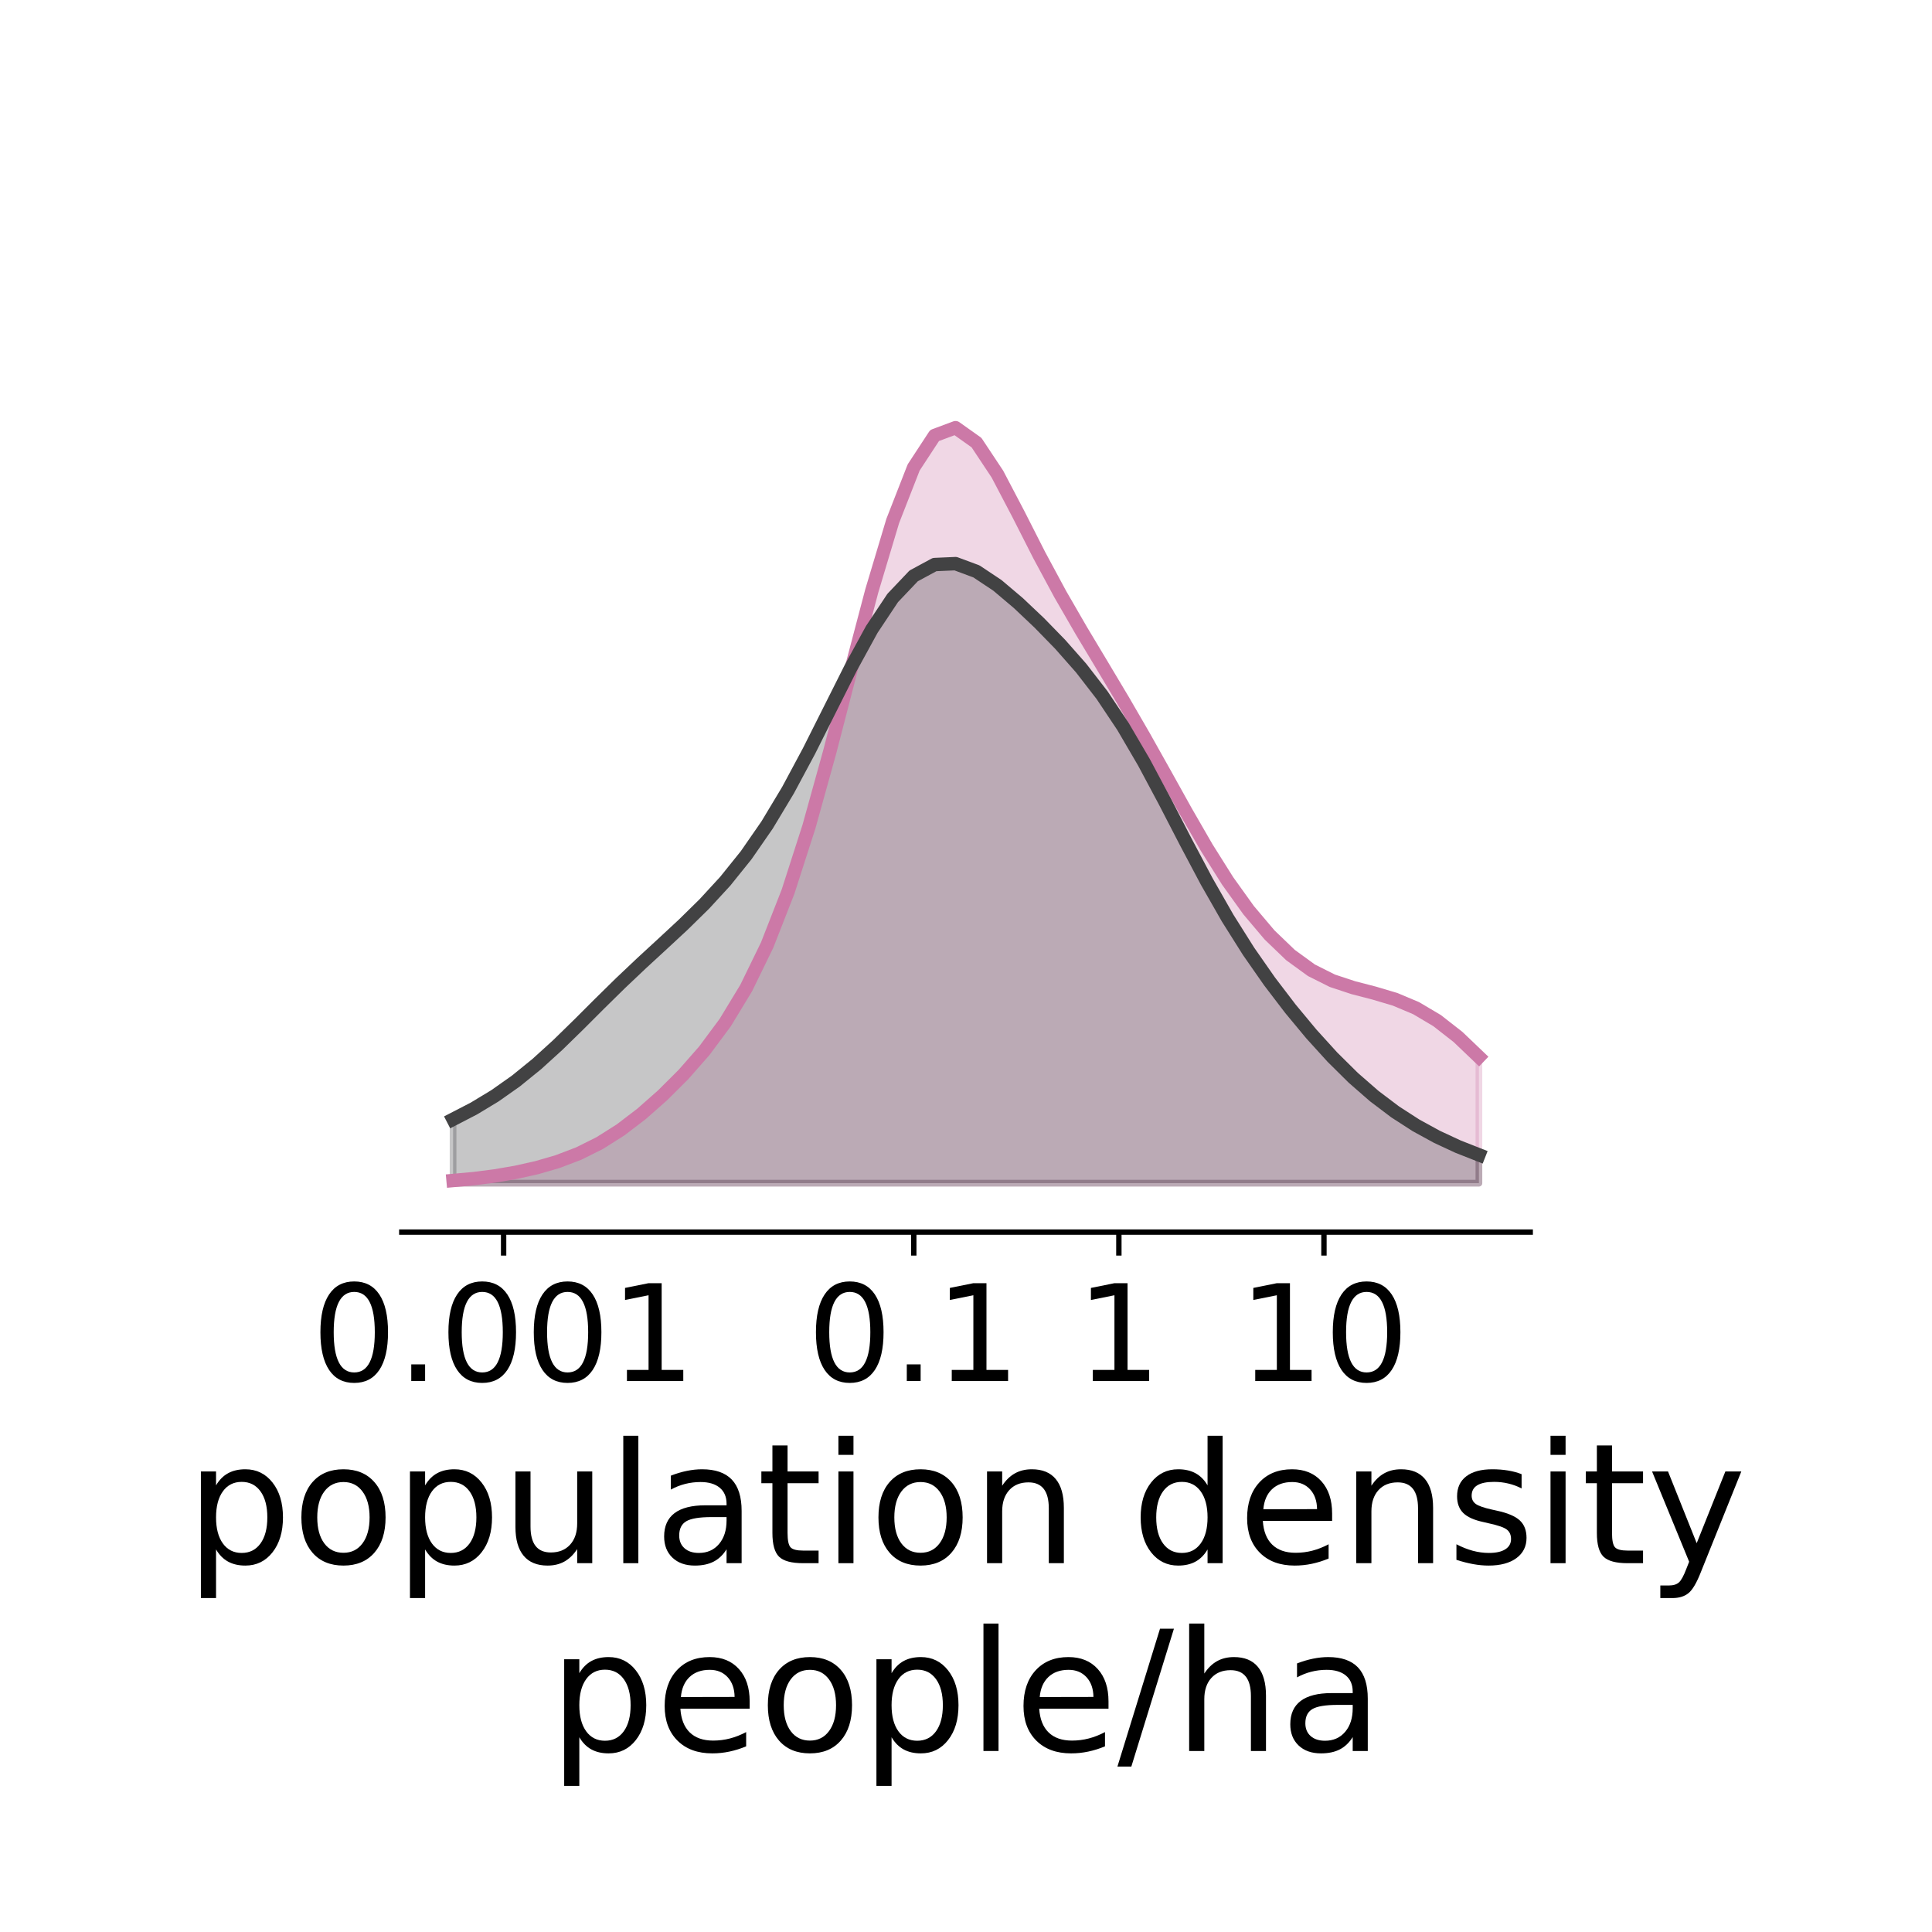 <?xml version="1.0" encoding="utf-8" standalone="no"?>
<!DOCTYPE svg PUBLIC "-//W3C//DTD SVG 1.1//EN"
  "http://www.w3.org/Graphics/SVG/1.1/DTD/svg11.dtd">
<!-- Created with matplotlib (http://matplotlib.org/) -->
<svg height="288pt" version="1.1" viewBox="0 0 288 288" width="288pt" xmlns="http://www.w3.org/2000/svg" xmlns:xlink="http://www.w3.org/1999/xlink">
 <defs>
  <style type="text/css">
*{stroke-linecap:butt;stroke-linejoin:round;}
  </style>
 </defs>
 <g id="figure_1">
  <g id="patch_1">
   <path d="M 0 288 
L 288 288 
L 288 0 
L 0 0 
z
" style="fill:#ffffff;"/>
  </g>
  <g id="axes_1">
   <g id="patch_2">
    <path d="M 59.894 183.67 
L 228.106 183.67 
L 228.106 23.175 
L 59.894 23.175 
z
" style="fill:#ffffff;"/>
   </g>
   <g id="PolyCollection_1">
    <defs>
     <path d="M 67.54 -111.625 
L 67.54 -112.025 
L 70.661 -112.308 
L 73.781 -112.708 
L 76.902 -113.243 
L 80.023 -113.941 
L 83.144 -114.85 
L 86.265 -116.041 
L 89.386 -117.595 
L 92.506 -119.567 
L 95.627 -121.951 
L 98.748 -124.703 
L 101.869 -127.812 
L 104.99 -131.366 
L 108.111 -135.571 
L 111.231 -140.712 
L 114.352 -147.112 
L 117.473 -155.082 
L 120.594 -164.785 
L 123.715 -176.02 
L 126.835 -188.09 
L 129.956 -199.918 
L 133.077 -210.335 
L 136.198 -218.317 
L 139.319 -223.082 
L 142.44 -224.244 
L 145.56 -222.029 
L 148.681 -217.327 
L 151.802 -211.376 
L 154.923 -205.234 
L 158.044 -199.438 
L 161.165 -194.036 
L 164.285 -188.831 
L 167.406 -183.604 
L 170.527 -178.218 
L 173.648 -172.656 
L 176.769 -167.045 
L 179.889 -161.632 
L 183.01 -156.671 
L 186.131 -152.319 
L 189.252 -148.629 
L 192.373 -145.631 
L 195.494 -143.363 
L 198.614 -141.799 
L 201.735 -140.768 
L 204.856 -139.959 
L 207.977 -139.03 
L 211.098 -137.715 
L 214.219 -135.863 
L 217.339 -133.427 
L 220.46 -130.447 
L 220.46 -111.625 
L 220.46 -111.625 
L 217.339 -111.625 
L 214.219 -111.625 
L 211.098 -111.625 
L 207.977 -111.625 
L 204.856 -111.625 
L 201.735 -111.625 
L 198.614 -111.625 
L 195.494 -111.625 
L 192.373 -111.625 
L 189.252 -111.625 
L 186.131 -111.625 
L 183.01 -111.625 
L 179.889 -111.625 
L 176.769 -111.625 
L 173.648 -111.625 
L 170.527 -111.625 
L 167.406 -111.625 
L 164.285 -111.625 
L 161.165 -111.625 
L 158.044 -111.625 
L 154.923 -111.625 
L 151.802 -111.625 
L 148.681 -111.625 
L 145.56 -111.625 
L 142.44 -111.625 
L 139.319 -111.625 
L 136.198 -111.625 
L 133.077 -111.625 
L 129.956 -111.625 
L 126.835 -111.625 
L 123.715 -111.625 
L 120.594 -111.625 
L 117.473 -111.625 
L 114.352 -111.625 
L 111.231 -111.625 
L 108.111 -111.625 
L 104.99 -111.625 
L 101.869 -111.625 
L 98.748 -111.625 
L 95.627 -111.625 
L 92.506 -111.625 
L 89.386 -111.625 
L 86.265 -111.625 
L 83.144 -111.625 
L 80.023 -111.625 
L 76.902 -111.625 
L 73.781 -111.625 
L 70.661 -111.625 
L 67.54 -111.625 
z
" id="m39366c7bb0" style="stroke:#cc79a7;stroke-opacity:0.3;"/>
    </defs>
    <g clip-path="url(#p8960d8ff83)">
     <use style="fill:#cc79a7;fill-opacity:0.3;stroke:#cc79a7;stroke-opacity:0.3;" x="0" xlink:href="#m39366c7bb0" y="288"/>
    </g>
   </g>
   <g id="PolyCollection_2">
    <defs>
     <path d="M 67.54 -111.625 
L 67.54 -121.149 
L 70.661 -122.764 
L 73.781 -124.652 
L 76.902 -126.852 
L 80.023 -129.384 
L 83.144 -132.22 
L 86.265 -135.268 
L 89.386 -138.387 
L 92.506 -141.453 
L 95.627 -144.407 
L 98.748 -147.281 
L 101.869 -150.179 
L 104.99 -153.244 
L 108.111 -156.637 
L 111.231 -160.517 
L 114.352 -165.022 
L 117.473 -170.218 
L 120.594 -176.039 
L 123.715 -182.255 
L 126.835 -188.468 
L 129.956 -194.173 
L 133.077 -198.866 
L 136.198 -202.152 
L 139.319 -203.841 
L 142.44 -203.979 
L 145.56 -202.821 
L 148.681 -200.741 
L 151.802 -198.103 
L 154.923 -195.15 
L 158.044 -191.947 
L 161.165 -188.409 
L 164.285 -184.374 
L 167.406 -179.7 
L 170.527 -174.363 
L 173.648 -168.52 
L 176.769 -162.48 
L 179.889 -156.595 
L 183.01 -151.128 
L 186.131 -146.176 
L 189.252 -141.701 
L 192.373 -137.613 
L 195.494 -133.855 
L 198.614 -130.42 
L 201.735 -127.331 
L 204.856 -124.608 
L 207.977 -122.25 
L 211.098 -120.236 
L 214.219 -118.528 
L 217.339 -117.078 
L 220.46 -115.847 
L 220.46 -111.625 
L 220.46 -111.625 
L 217.339 -111.625 
L 214.219 -111.625 
L 211.098 -111.625 
L 207.977 -111.625 
L 204.856 -111.625 
L 201.735 -111.625 
L 198.614 -111.625 
L 195.494 -111.625 
L 192.373 -111.625 
L 189.252 -111.625 
L 186.131 -111.625 
L 183.01 -111.625 
L 179.889 -111.625 
L 176.769 -111.625 
L 173.648 -111.625 
L 170.527 -111.625 
L 167.406 -111.625 
L 164.285 -111.625 
L 161.165 -111.625 
L 158.044 -111.625 
L 154.923 -111.625 
L 151.802 -111.625 
L 148.681 -111.625 
L 145.56 -111.625 
L 142.44 -111.625 
L 139.319 -111.625 
L 136.198 -111.625 
L 133.077 -111.625 
L 129.956 -111.625 
L 126.835 -111.625 
L 123.715 -111.625 
L 120.594 -111.625 
L 117.473 -111.625 
L 114.352 -111.625 
L 111.231 -111.625 
L 108.111 -111.625 
L 104.99 -111.625 
L 101.869 -111.625 
L 98.748 -111.625 
L 95.627 -111.625 
L 92.506 -111.625 
L 89.386 -111.625 
L 86.265 -111.625 
L 83.144 -111.625 
L 80.023 -111.625 
L 76.902 -111.625 
L 73.781 -111.625 
L 70.661 -111.625 
L 67.54 -111.625 
z
" id="mabeed0c89b" style="stroke:#424243;stroke-opacity:0.3;"/>
    </defs>
    <g clip-path="url(#p8960d8ff83)">
     <use style="fill:#424243;fill-opacity:0.3;stroke:#424243;stroke-opacity:0.3;" x="0" xlink:href="#mabeed0c89b" y="288"/>
    </g>
   </g>
   <g id="matplotlib.axis_1">
    <g id="xtick_1">
     <g id="line2d_1">
      <defs>
       <path d="M 0 0 
L 0 3.5 
" id="m4ac3f594b8" style="stroke:#000000;stroke-width:0.8;"/>
      </defs>
      <g>
       <use style="stroke:#000000;stroke-width:0.8;" x="75.073" xlink:href="#m4ac3f594b8" y="183.67"/>
      </g>
     </g>
     <g id="text_1">
      <!-- 0.001 -->
      <defs>
       <path d="M 31.781 66.406 
Q 24.172 66.406 20.328 58.906 
Q 16.5 51.422 16.5 36.375 
Q 16.5 21.391 20.328 13.891 
Q 24.172 6.391 31.781 6.391 
Q 39.453 6.391 43.281 13.891 
Q 47.125 21.391 47.125 36.375 
Q 47.125 51.422 43.281 58.906 
Q 39.453 66.406 31.781 66.406 
z
M 31.781 74.219 
Q 44.047 74.219 50.516 64.516 
Q 56.984 54.828 56.984 36.375 
Q 56.984 17.969 50.516 8.266 
Q 44.047 -1.422 31.781 -1.422 
Q 19.531 -1.422 13.062 8.266 
Q 6.594 17.969 6.594 36.375 
Q 6.594 54.828 13.062 64.516 
Q 19.531 74.219 31.781 74.219 
z
" id="DejaVuSans-30"/>
       <path d="M 10.688 12.406 
L 21 12.406 
L 21 0 
L 10.688 0 
z
" id="DejaVuSans-2e"/>
       <path d="M 12.406 8.297 
L 28.516 8.297 
L 28.516 63.922 
L 10.984 60.406 
L 10.984 69.391 
L 28.422 72.906 
L 38.281 72.906 
L 38.281 8.297 
L 54.391 8.297 
L 54.391 0 
L 12.406 0 
z
" id="DejaVuSans-31"/>
      </defs>
      <g transform="translate(46.445 205.867)scale(0.2 -0.2)">
       <use xlink:href="#DejaVuSans-30"/>
       <use x="63.623" xlink:href="#DejaVuSans-2e"/>
       <use x="95.41" xlink:href="#DejaVuSans-30"/>
       <use x="159.033" xlink:href="#DejaVuSans-30"/>
       <use x="222.656" xlink:href="#DejaVuSans-31"/>
      </g>
     </g>
    </g>
    <g id="xtick_2">
     <g id="line2d_2">
      <g>
       <use style="stroke:#000000;stroke-width:0.8;" x="136.216" xlink:href="#m4ac3f594b8" y="183.67"/>
      </g>
     </g>
     <g id="text_2">
      <!-- 0.1 -->
      <g transform="translate(120.313 205.867)scale(0.2 -0.2)">
       <use xlink:href="#DejaVuSans-30"/>
       <use x="63.623" xlink:href="#DejaVuSans-2e"/>
       <use x="95.41" xlink:href="#DejaVuSans-31"/>
      </g>
     </g>
    </g>
    <g id="xtick_3">
     <g id="line2d_3">
      <g>
       <use style="stroke:#000000;stroke-width:0.8;" x="166.788" xlink:href="#m4ac3f594b8" y="183.67"/>
      </g>
     </g>
     <g id="text_3">
      <!-- 1 -->
      <g transform="translate(160.425 205.867)scale(0.2 -0.2)">
       <use xlink:href="#DejaVuSans-31"/>
      </g>
     </g>
    </g>
    <g id="xtick_4">
     <g id="line2d_4">
      <g>
       <use style="stroke:#000000;stroke-width:0.8;" x="197.359" xlink:href="#m4ac3f594b8" y="183.67"/>
      </g>
     </g>
     <g id="text_4">
      <!-- 10 -->
      <g transform="translate(184.634 205.867)scale(0.2 -0.2)">
       <use xlink:href="#DejaVuSans-31"/>
       <use x="63.623" xlink:href="#DejaVuSans-30"/>
      </g>
     </g>
    </g>
    <g id="text_5">
     <!-- population density -->
     <defs>
      <path d="M 18.109 8.203 
L 18.109 -20.797 
L 9.078 -20.797 
L 9.078 54.688 
L 18.109 54.688 
L 18.109 46.391 
Q 20.953 51.266 25.266 53.625 
Q 29.594 56 35.594 56 
Q 45.562 56 51.781 48.094 
Q 58.016 40.188 58.016 27.297 
Q 58.016 14.406 51.781 6.484 
Q 45.562 -1.422 35.594 -1.422 
Q 29.594 -1.422 25.266 0.953 
Q 20.953 3.328 18.109 8.203 
z
M 48.688 27.297 
Q 48.688 37.203 44.609 42.844 
Q 40.531 48.484 33.406 48.484 
Q 26.266 48.484 22.188 42.844 
Q 18.109 37.203 18.109 27.297 
Q 18.109 17.391 22.188 11.75 
Q 26.266 6.109 33.406 6.109 
Q 40.531 6.109 44.609 11.75 
Q 48.688 17.391 48.688 27.297 
z
" id="DejaVuSans-70"/>
      <path d="M 30.609 48.391 
Q 23.391 48.391 19.188 42.75 
Q 14.984 37.109 14.984 27.297 
Q 14.984 17.484 19.156 11.844 
Q 23.344 6.203 30.609 6.203 
Q 37.797 6.203 41.984 11.859 
Q 46.188 17.531 46.188 27.297 
Q 46.188 37.016 41.984 42.703 
Q 37.797 48.391 30.609 48.391 
z
M 30.609 56 
Q 42.328 56 49.016 48.375 
Q 55.719 40.766 55.719 27.297 
Q 55.719 13.875 49.016 6.219 
Q 42.328 -1.422 30.609 -1.422 
Q 18.844 -1.422 12.172 6.219 
Q 5.516 13.875 5.516 27.297 
Q 5.516 40.766 12.172 48.375 
Q 18.844 56 30.609 56 
z
" id="DejaVuSans-6f"/>
      <path d="M 8.5 21.578 
L 8.5 54.688 
L 17.484 54.688 
L 17.484 21.922 
Q 17.484 14.156 20.5 10.266 
Q 23.531 6.391 29.594 6.391 
Q 36.859 6.391 41.078 11.031 
Q 45.312 15.672 45.312 23.688 
L 45.312 54.688 
L 54.297 54.688 
L 54.297 0 
L 45.312 0 
L 45.312 8.406 
Q 42.047 3.422 37.719 1 
Q 33.406 -1.422 27.688 -1.422 
Q 18.266 -1.422 13.375 4.438 
Q 8.5 10.297 8.5 21.578 
z
M 31.109 56 
z
" id="DejaVuSans-75"/>
      <path d="M 9.422 75.984 
L 18.406 75.984 
L 18.406 0 
L 9.422 0 
z
" id="DejaVuSans-6c"/>
      <path d="M 34.281 27.484 
Q 23.391 27.484 19.188 25 
Q 14.984 22.516 14.984 16.5 
Q 14.984 11.719 18.141 8.906 
Q 21.297 6.109 26.703 6.109 
Q 34.188 6.109 38.703 11.406 
Q 43.219 16.703 43.219 25.484 
L 43.219 27.484 
z
M 52.203 31.203 
L 52.203 0 
L 43.219 0 
L 43.219 8.297 
Q 40.141 3.328 35.547 0.953 
Q 30.953 -1.422 24.312 -1.422 
Q 15.922 -1.422 10.953 3.297 
Q 6 8.016 6 15.922 
Q 6 25.141 12.172 29.828 
Q 18.359 34.516 30.609 34.516 
L 43.219 34.516 
L 43.219 35.406 
Q 43.219 41.609 39.141 45 
Q 35.062 48.391 27.688 48.391 
Q 23 48.391 18.547 47.266 
Q 14.109 46.141 10.016 43.891 
L 10.016 52.203 
Q 14.938 54.109 19.578 55.047 
Q 24.219 56 28.609 56 
Q 40.484 56 46.344 49.844 
Q 52.203 43.703 52.203 31.203 
z
" id="DejaVuSans-61"/>
      <path d="M 18.312 70.219 
L 18.312 54.688 
L 36.812 54.688 
L 36.812 47.703 
L 18.312 47.703 
L 18.312 18.016 
Q 18.312 11.328 20.141 9.422 
Q 21.969 7.516 27.594 7.516 
L 36.812 7.516 
L 36.812 0 
L 27.594 0 
Q 17.188 0 13.234 3.875 
Q 9.281 7.766 9.281 18.016 
L 9.281 47.703 
L 2.688 47.703 
L 2.688 54.688 
L 9.281 54.688 
L 9.281 70.219 
z
" id="DejaVuSans-74"/>
      <path d="M 9.422 54.688 
L 18.406 54.688 
L 18.406 0 
L 9.422 0 
z
M 9.422 75.984 
L 18.406 75.984 
L 18.406 64.594 
L 9.422 64.594 
z
" id="DejaVuSans-69"/>
      <path d="M 54.891 33.016 
L 54.891 0 
L 45.906 0 
L 45.906 32.719 
Q 45.906 40.484 42.875 44.328 
Q 39.844 48.188 33.797 48.188 
Q 26.516 48.188 22.312 43.547 
Q 18.109 38.922 18.109 30.906 
L 18.109 0 
L 9.078 0 
L 9.078 54.688 
L 18.109 54.688 
L 18.109 46.188 
Q 21.344 51.125 25.703 53.562 
Q 30.078 56 35.797 56 
Q 45.219 56 50.047 50.172 
Q 54.891 44.344 54.891 33.016 
z
" id="DejaVuSans-6e"/>
      <path id="DejaVuSans-20"/>
      <path d="M 45.406 46.391 
L 45.406 75.984 
L 54.391 75.984 
L 54.391 0 
L 45.406 0 
L 45.406 8.203 
Q 42.578 3.328 38.25 0.953 
Q 33.938 -1.422 27.875 -1.422 
Q 17.969 -1.422 11.734 6.484 
Q 5.516 14.406 5.516 27.297 
Q 5.516 40.188 11.734 48.094 
Q 17.969 56 27.875 56 
Q 33.938 56 38.25 53.625 
Q 42.578 51.266 45.406 46.391 
z
M 14.797 27.297 
Q 14.797 17.391 18.875 11.75 
Q 22.953 6.109 30.078 6.109 
Q 37.203 6.109 41.297 11.75 
Q 45.406 17.391 45.406 27.297 
Q 45.406 37.203 41.297 42.844 
Q 37.203 48.484 30.078 48.484 
Q 22.953 48.484 18.875 42.844 
Q 14.797 37.203 14.797 27.297 
z
" id="DejaVuSans-64"/>
      <path d="M 56.203 29.594 
L 56.203 25.203 
L 14.891 25.203 
Q 15.484 15.922 20.484 11.062 
Q 25.484 6.203 34.422 6.203 
Q 39.594 6.203 44.453 7.469 
Q 49.312 8.734 54.109 11.281 
L 54.109 2.781 
Q 49.266 0.734 44.188 -0.344 
Q 39.109 -1.422 33.891 -1.422 
Q 20.797 -1.422 13.156 6.188 
Q 5.516 13.812 5.516 26.812 
Q 5.516 40.234 12.766 48.109 
Q 20.016 56 32.328 56 
Q 43.359 56 49.781 48.891 
Q 56.203 41.797 56.203 29.594 
z
M 47.219 32.234 
Q 47.125 39.594 43.094 43.984 
Q 39.062 48.391 32.422 48.391 
Q 24.906 48.391 20.391 44.141 
Q 15.875 39.891 15.188 32.172 
z
" id="DejaVuSans-65"/>
      <path d="M 44.281 53.078 
L 44.281 44.578 
Q 40.484 46.531 36.375 47.5 
Q 32.281 48.484 27.875 48.484 
Q 21.188 48.484 17.844 46.438 
Q 14.5 44.391 14.5 40.281 
Q 14.5 37.156 16.891 35.375 
Q 19.281 33.594 26.516 31.984 
L 29.594 31.297 
Q 39.156 29.25 43.188 25.516 
Q 47.219 21.781 47.219 15.094 
Q 47.219 7.469 41.188 3.016 
Q 35.156 -1.422 24.609 -1.422 
Q 20.219 -1.422 15.453 -0.562 
Q 10.688 0.297 5.422 2 
L 5.422 11.281 
Q 10.406 8.688 15.234 7.391 
Q 20.062 6.109 24.812 6.109 
Q 31.156 6.109 34.562 8.281 
Q 37.984 10.453 37.984 14.406 
Q 37.984 18.062 35.516 20.016 
Q 33.062 21.969 24.703 23.781 
L 21.578 24.516 
Q 13.234 26.266 9.516 29.906 
Q 5.812 33.547 5.812 39.891 
Q 5.812 47.609 11.281 51.797 
Q 16.75 56 26.812 56 
Q 31.781 56 36.172 55.266 
Q 40.578 54.547 44.281 53.078 
z
" id="DejaVuSans-73"/>
      <path d="M 32.172 -5.078 
Q 28.375 -14.844 24.75 -17.812 
Q 21.141 -20.797 15.094 -20.797 
L 7.906 -20.797 
L 7.906 -13.281 
L 13.188 -13.281 
Q 16.891 -13.281 18.938 -11.516 
Q 21 -9.766 23.484 -3.219 
L 25.094 0.875 
L 2.984 54.688 
L 12.5 54.688 
L 29.594 11.922 
L 46.688 54.688 
L 56.203 54.688 
z
" id="DejaVuSans-79"/>
     </defs>
     <g transform="translate(27.678 233.022)scale(0.25 -0.25)">
      <use xlink:href="#DejaVuSans-70"/>
      <use x="63.477" xlink:href="#DejaVuSans-6f"/>
      <use x="124.658" xlink:href="#DejaVuSans-70"/>
      <use x="188.135" xlink:href="#DejaVuSans-75"/>
      <use x="251.514" xlink:href="#DejaVuSans-6c"/>
      <use x="279.297" xlink:href="#DejaVuSans-61"/>
      <use x="340.576" xlink:href="#DejaVuSans-74"/>
      <use x="379.785" xlink:href="#DejaVuSans-69"/>
      <use x="407.568" xlink:href="#DejaVuSans-6f"/>
      <use x="468.75" xlink:href="#DejaVuSans-6e"/>
      <use x="532.129" xlink:href="#DejaVuSans-20"/>
      <use x="563.916" xlink:href="#DejaVuSans-64"/>
      <use x="627.393" xlink:href="#DejaVuSans-65"/>
      <use x="688.916" xlink:href="#DejaVuSans-6e"/>
      <use x="752.295" xlink:href="#DejaVuSans-73"/>
      <use x="804.395" xlink:href="#DejaVuSans-69"/>
      <use x="832.178" xlink:href="#DejaVuSans-74"/>
      <use x="871.387" xlink:href="#DejaVuSans-79"/>
     </g>
     <!-- people/ha -->
     <defs>
      <path d="M 25.391 72.906 
L 33.688 72.906 
L 8.297 -9.281 
L 0 -9.281 
z
" id="DejaVuSans-2f"/>
      <path d="M 54.891 33.016 
L 54.891 0 
L 45.906 0 
L 45.906 32.719 
Q 45.906 40.484 42.875 44.328 
Q 39.844 48.188 33.797 48.188 
Q 26.516 48.188 22.312 43.547 
Q 18.109 38.922 18.109 30.906 
L 18.109 0 
L 9.078 0 
L 9.078 75.984 
L 18.109 75.984 
L 18.109 46.188 
Q 21.344 51.125 25.703 53.562 
Q 30.078 56 35.797 56 
Q 45.219 56 50.047 50.172 
Q 54.891 44.344 54.891 33.016 
z
" id="DejaVuSans-68"/>
     </defs>
     <g transform="translate(81.832 261.017)scale(0.25 -0.25)">
      <use xlink:href="#DejaVuSans-70"/>
      <use x="63.477" xlink:href="#DejaVuSans-65"/>
      <use x="125" xlink:href="#DejaVuSans-6f"/>
      <use x="186.182" xlink:href="#DejaVuSans-70"/>
      <use x="249.658" xlink:href="#DejaVuSans-6c"/>
      <use x="277.441" xlink:href="#DejaVuSans-65"/>
      <use x="338.965" xlink:href="#DejaVuSans-2f"/>
      <use x="372.656" xlink:href="#DejaVuSans-68"/>
      <use x="436.035" xlink:href="#DejaVuSans-61"/>
     </g>
    </g>
   </g>
   <g id="line2d_5">
    <path clip-path="url(#p8960d8ff83)" d="M 67.54 175.975 
L 70.661 175.692 
L 73.781 175.292 
L 76.902 174.757 
L 80.023 174.059 
L 83.144 173.15 
L 86.265 171.959 
L 89.386 170.405 
L 92.506 168.433 
L 95.627 166.049 
L 98.748 163.297 
L 101.869 160.188 
L 104.99 156.634 
L 108.111 152.429 
L 111.231 147.288 
L 114.352 140.888 
L 117.473 132.918 
L 120.594 123.215 
L 123.715 111.98 
L 126.835 99.91 
L 129.956 88.082 
L 133.077 77.665 
L 136.198 69.683 
L 139.319 64.918 
L 142.44 63.756 
L 145.56 65.971 
L 148.681 70.673 
L 151.802 76.624 
L 154.923 82.766 
L 158.044 88.562 
L 161.165 93.964 
L 164.285 99.169 
L 167.406 104.396 
L 170.527 109.782 
L 173.648 115.344 
L 176.769 120.955 
L 179.889 126.368 
L 183.01 131.329 
L 186.131 135.681 
L 189.252 139.371 
L 192.373 142.369 
L 195.494 144.637 
L 198.614 146.201 
L 201.735 147.232 
L 204.856 148.041 
L 207.977 148.97 
L 211.098 150.285 
L 214.219 152.137 
L 217.339 154.573 
L 220.46 157.553 
" style="fill:none;stroke:#cc79a7;stroke-linecap:square;stroke-width:2;"/>
   </g>
   <g id="line2d_6">
    <path clip-path="url(#p8960d8ff83)" d="M 67.54 166.851 
L 70.661 165.236 
L 73.781 163.348 
L 76.902 161.148 
L 80.023 158.616 
L 83.144 155.78 
L 86.265 152.732 
L 89.386 149.613 
L 92.506 146.547 
L 95.627 143.593 
L 98.748 140.719 
L 101.869 137.821 
L 104.99 134.756 
L 108.111 131.363 
L 111.231 127.483 
L 114.352 122.978 
L 117.473 117.782 
L 120.594 111.961 
L 123.715 105.745 
L 126.835 99.532 
L 129.956 93.827 
L 133.077 89.134 
L 136.198 85.848 
L 139.319 84.159 
L 142.44 84.021 
L 145.56 85.179 
L 148.681 87.259 
L 151.802 89.897 
L 154.923 92.85 
L 158.044 96.053 
L 161.165 99.591 
L 164.285 103.626 
L 167.406 108.3 
L 170.527 113.637 
L 173.648 119.48 
L 176.769 125.52 
L 179.889 131.405 
L 183.01 136.872 
L 186.131 141.824 
L 189.252 146.299 
L 192.373 150.387 
L 195.494 154.145 
L 198.614 157.58 
L 201.735 160.669 
L 204.856 163.392 
L 207.977 165.75 
L 211.098 167.764 
L 214.219 169.472 
L 217.339 170.922 
L 220.46 172.153 
" style="fill:none;stroke:#424243;stroke-linecap:square;stroke-width:2;"/>
   </g>
   <g id="patch_3">
    <path d="M 59.894 183.67 
L 228.106 183.67 
" style="fill:none;stroke:#000000;stroke-linecap:square;stroke-linejoin:miter;stroke-width:0.8;"/>
   </g>
  </g>
 </g>
 <defs>
  <clipPath id="p8960d8ff83">
   <rect height="160.495" width="168.213" x="59.894" y="23.175"/>
  </clipPath>
 </defs>
</svg>

